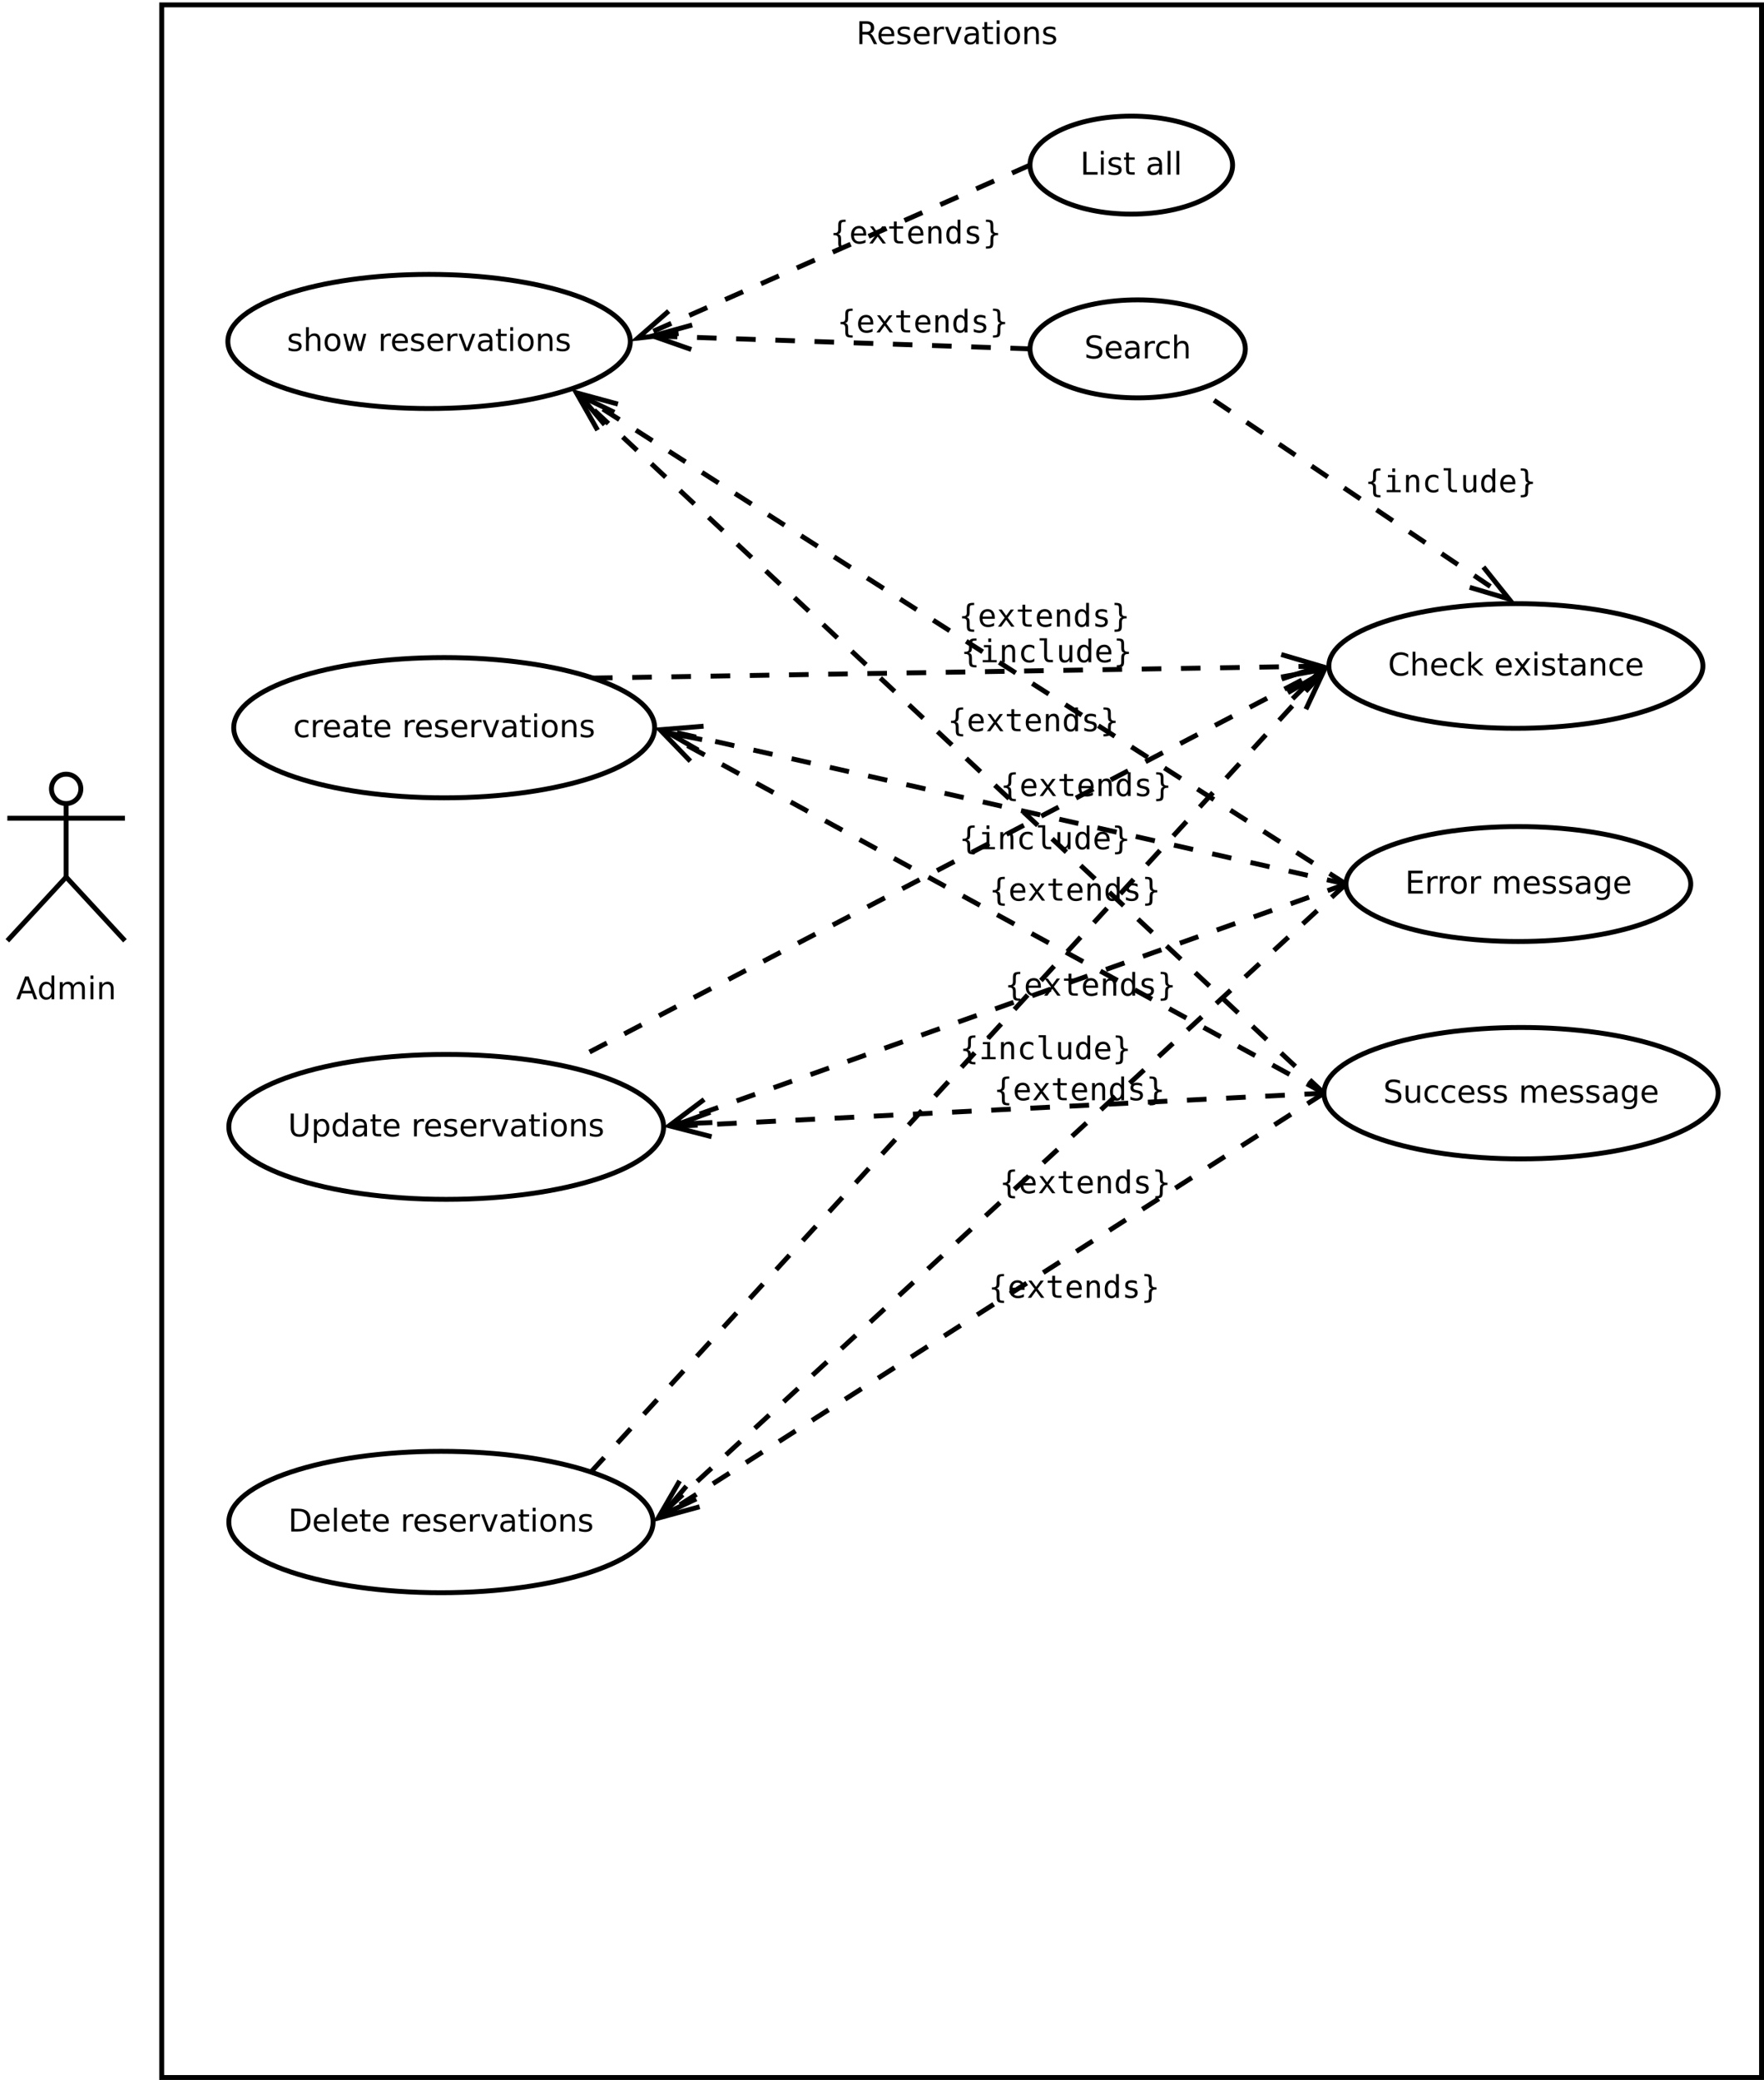 <?xml version="1.0" encoding="UTF-8"?>
<svg xmlns="http://www.w3.org/2000/svg" xmlns:xlink="http://www.w3.org/1999/xlink" width="720pt" height="849pt" viewBox="0 0 720 849" version="1.1">
<defs>
<g>
<symbol overflow="visible" id="glyph0-0">
<path style="stroke:none;" d="M 0.641 2.266 L 0.641 -9.016 L 7.031 -9.016 L 7.031 2.266 Z M 1.359 1.547 L 6.328 1.547 L 6.328 -8.297 L 1.359 -8.297 Z M 1.359 1.547 "/>
</symbol>
<symbol overflow="visible" id="glyph0-1">
<path style="stroke:none;" d="M 4.375 -8.078 L 2.656 -3.438 L 6.094 -3.438 Z M 3.656 -9.328 L 5.094 -9.328 L 8.641 0 L 7.328 0 L 6.484 -2.391 L 2.281 -2.391 L 1.438 0 L 0.094 0 Z M 3.656 -9.328 "/>
</symbol>
<symbol overflow="visible" id="glyph0-2">
<path style="stroke:none;" d="M 5.812 -5.938 L 5.812 -9.719 L 6.953 -9.719 L 6.953 0 L 5.812 0 L 5.812 -1.047 C 5.57 -0.629 5.266 -0.316 4.891 -0.109 C 4.523 0.086 4.082 0.188 3.562 0.188 C 2.719 0.188 2.031 -0.148 1.5 -0.828 C 0.969 -1.504 0.703 -2.395 0.703 -3.5 C 0.703 -4.594 0.969 -5.477 1.5 -6.156 C 2.031 -6.832 2.719 -7.172 3.562 -7.172 C 4.082 -7.172 4.523 -7.066 4.891 -6.859 C 5.266 -6.66 5.57 -6.352 5.812 -5.938 Z M 1.891 -3.5 C 1.891 -2.645 2.062 -1.977 2.406 -1.5 C 2.758 -1.02 3.238 -0.781 3.844 -0.781 C 4.457 -0.781 4.938 -1.02 5.281 -1.5 C 5.633 -1.977 5.812 -2.645 5.812 -3.5 C 5.812 -4.344 5.633 -5.004 5.281 -5.484 C 4.938 -5.961 4.457 -6.203 3.844 -6.203 C 3.238 -6.203 2.758 -5.961 2.406 -5.484 C 2.062 -5.004 1.891 -4.344 1.891 -3.5 Z M 1.891 -3.5 "/>
</symbol>
<symbol overflow="visible" id="glyph0-3">
<path style="stroke:none;" d="M 6.656 -5.656 C 6.938 -6.164 7.273 -6.547 7.672 -6.797 C 8.078 -7.047 8.551 -7.172 9.094 -7.172 C 9.82 -7.172 10.383 -6.914 10.781 -6.406 C 11.176 -5.895 11.375 -5.164 11.375 -4.219 L 11.375 0 L 10.219 0 L 10.219 -4.188 C 10.219 -4.852 10.098 -5.348 9.859 -5.672 C 9.629 -6.004 9.27 -6.172 8.781 -6.172 C 8.188 -6.172 7.711 -5.973 7.359 -5.578 C 7.016 -5.18 6.844 -4.641 6.844 -3.953 L 6.844 0 L 5.688 0 L 5.688 -4.188 C 5.688 -4.863 5.566 -5.363 5.328 -5.688 C 5.098 -6.008 4.734 -6.172 4.234 -6.172 C 3.648 -6.172 3.18 -5.969 2.828 -5.562 C 2.484 -5.164 2.312 -4.629 2.312 -3.953 L 2.312 0 L 1.156 0 L 1.156 -7 L 2.312 -7 L 2.312 -5.906 C 2.582 -6.332 2.898 -6.648 3.266 -6.859 C 3.629 -7.066 4.062 -7.172 4.562 -7.172 C 5.07 -7.172 5.504 -7.039 5.859 -6.781 C 6.223 -6.52 6.488 -6.145 6.656 -5.656 Z M 6.656 -5.656 "/>
</symbol>
<symbol overflow="visible" id="glyph0-4">
<path style="stroke:none;" d="M 1.203 -7 L 2.359 -7 L 2.359 0 L 1.203 0 Z M 1.203 -9.719 L 2.359 -9.719 L 2.359 -8.266 L 1.203 -8.266 Z M 1.203 -9.719 "/>
</symbol>
<symbol overflow="visible" id="glyph0-5">
<path style="stroke:none;" d="M 7.016 -4.219 L 7.016 0 L 5.875 0 L 5.875 -4.188 C 5.875 -4.852 5.742 -5.348 5.484 -5.672 C 5.223 -6.004 4.836 -6.172 4.328 -6.172 C 3.703 -6.172 3.207 -5.973 2.844 -5.578 C 2.488 -5.18 2.312 -4.641 2.312 -3.953 L 2.312 0 L 1.156 0 L 1.156 -7 L 2.312 -7 L 2.312 -5.906 C 2.594 -6.332 2.914 -6.648 3.281 -6.859 C 3.656 -7.066 4.086 -7.172 4.578 -7.172 C 5.379 -7.172 5.984 -6.922 6.391 -6.422 C 6.805 -5.922 7.016 -5.188 7.016 -4.219 Z M 7.016 -4.219 "/>
</symbol>
<symbol overflow="visible" id="glyph0-6">
<path style="stroke:none;" d="M 5.688 -4.375 C 5.957 -4.281 6.219 -4.082 6.469 -3.781 C 6.727 -3.488 6.984 -3.078 7.234 -2.547 L 8.516 0 L 7.172 0 L 5.969 -2.391 C 5.664 -3.016 5.367 -3.426 5.078 -3.625 C 4.785 -3.832 4.391 -3.938 3.891 -3.938 L 2.516 -3.938 L 2.516 0 L 1.25 0 L 1.25 -9.328 L 4.109 -9.328 C 5.172 -9.328 5.961 -9.102 6.484 -8.656 C 7.016 -8.207 7.281 -7.535 7.281 -6.641 C 7.281 -6.055 7.141 -5.566 6.859 -5.172 C 6.586 -4.785 6.195 -4.52 5.688 -4.375 Z M 2.516 -8.297 L 2.516 -4.984 L 4.109 -4.984 C 4.711 -4.984 5.172 -5.125 5.484 -5.406 C 5.797 -5.688 5.953 -6.098 5.953 -6.641 C 5.953 -7.18 5.797 -7.594 5.484 -7.875 C 5.172 -8.156 4.711 -8.297 4.109 -8.297 Z M 2.516 -8.297 "/>
</symbol>
<symbol overflow="visible" id="glyph0-7">
<path style="stroke:none;" d="M 7.188 -3.781 L 7.188 -3.219 L 1.906 -3.219 C 1.957 -2.426 2.195 -1.82 2.625 -1.406 C 3.051 -1 3.645 -0.797 4.406 -0.797 C 4.844 -0.797 5.27 -0.848 5.688 -0.953 C 6.102 -1.066 6.516 -1.227 6.922 -1.438 L 6.922 -0.359 C 6.516 -0.18 6.094 -0.047 5.656 0.047 C 5.219 0.141 4.781 0.188 4.344 0.188 C 3.219 0.188 2.328 -0.133 1.672 -0.781 C 1.023 -1.438 0.703 -2.32 0.703 -3.438 C 0.703 -4.582 1.008 -5.488 1.625 -6.156 C 2.25 -6.832 3.086 -7.172 4.141 -7.172 C 5.078 -7.172 5.816 -6.863 6.359 -6.25 C 6.91 -5.645 7.188 -4.82 7.188 -3.781 Z M 6.047 -4.125 C 6.035 -4.75 5.859 -5.25 5.516 -5.625 C 5.172 -6 4.719 -6.188 4.156 -6.188 C 3.508 -6.188 2.992 -6.004 2.609 -5.641 C 2.223 -5.285 2 -4.781 1.938 -4.125 Z M 6.047 -4.125 "/>
</symbol>
<symbol overflow="visible" id="glyph0-8">
<path style="stroke:none;" d="M 5.672 -6.797 L 5.672 -5.703 C 5.348 -5.867 5.008 -5.992 4.656 -6.078 C 4.301 -6.16 3.938 -6.203 3.562 -6.203 C 3 -6.203 2.57 -6.113 2.281 -5.938 C 2 -5.77 1.859 -5.508 1.859 -5.156 C 1.859 -4.883 1.957 -4.672 2.156 -4.516 C 2.363 -4.367 2.773 -4.227 3.391 -4.094 L 3.781 -4 C 4.602 -3.832 5.188 -3.586 5.531 -3.266 C 5.875 -2.941 6.047 -2.5 6.047 -1.938 C 6.047 -1.281 5.785 -0.758 5.266 -0.375 C 4.754 0 4.051 0.188 3.156 0.188 C 2.781 0.188 2.391 0.148 1.984 0.078 C 1.578 0.004 1.145 -0.102 0.688 -0.25 L 0.688 -1.438 C 1.113 -1.219 1.531 -1.051 1.938 -0.938 C 2.352 -0.832 2.766 -0.781 3.172 -0.781 C 3.711 -0.781 4.129 -0.875 4.422 -1.062 C 4.711 -1.25 4.859 -1.508 4.859 -1.844 C 4.859 -2.156 4.754 -2.395 4.547 -2.562 C 4.336 -2.727 3.875 -2.891 3.156 -3.047 L 2.766 -3.141 C 2.047 -3.285 1.531 -3.516 1.219 -3.828 C 0.906 -4.141 0.75 -4.566 0.75 -5.109 C 0.75 -5.766 0.977 -6.27 1.438 -6.625 C 1.906 -6.988 2.57 -7.172 3.438 -7.172 C 3.852 -7.172 4.25 -7.141 4.625 -7.078 C 5 -7.016 5.348 -6.922 5.672 -6.797 Z M 5.672 -6.797 "/>
</symbol>
<symbol overflow="visible" id="glyph0-9">
<path style="stroke:none;" d="M 5.266 -5.922 C 5.129 -5.992 4.984 -6.047 4.828 -6.078 C 4.68 -6.117 4.52 -6.141 4.344 -6.141 C 3.688 -6.141 3.18 -5.926 2.828 -5.5 C 2.484 -5.082 2.312 -4.477 2.312 -3.688 L 2.312 0 L 1.156 0 L 1.156 -7 L 2.312 -7 L 2.312 -5.906 C 2.562 -6.332 2.879 -6.648 3.266 -6.859 C 3.648 -7.066 4.117 -7.172 4.672 -7.172 C 4.754 -7.172 4.844 -7.164 4.938 -7.156 C 5.031 -7.145 5.133 -7.129 5.25 -7.109 Z M 5.266 -5.922 "/>
</symbol>
<symbol overflow="visible" id="glyph0-10">
<path style="stroke:none;" d="M 0.375 -7 L 1.594 -7 L 3.781 -1.125 L 5.969 -7 L 7.188 -7 L 4.562 0 L 3 0 Z M 0.375 -7 "/>
</symbol>
<symbol overflow="visible" id="glyph0-11">
<path style="stroke:none;" d="M 4.391 -3.516 C 3.461 -3.516 2.816 -3.406 2.453 -3.188 C 2.098 -2.977 1.922 -2.617 1.922 -2.109 C 1.922 -1.703 2.051 -1.379 2.312 -1.141 C 2.582 -0.898 2.953 -0.781 3.422 -0.781 C 4.055 -0.781 4.566 -1.004 4.953 -1.453 C 5.336 -1.91 5.531 -2.516 5.531 -3.266 L 5.531 -3.516 Z M 6.672 -4 L 6.672 0 L 5.531 0 L 5.531 -1.062 C 5.27 -0.633 4.941 -0.316 4.547 -0.109 C 4.16 0.086 3.68 0.188 3.109 0.188 C 2.391 0.188 1.816 -0.016 1.391 -0.422 C 0.973 -0.828 0.766 -1.363 0.766 -2.031 C 0.766 -2.82 1.023 -3.414 1.547 -3.812 C 2.078 -4.219 2.867 -4.422 3.922 -4.422 L 5.531 -4.422 L 5.531 -4.531 C 5.531 -5.062 5.352 -5.469 5 -5.75 C 4.656 -6.039 4.172 -6.188 3.547 -6.188 C 3.141 -6.188 2.75 -6.141 2.375 -6.047 C 2 -5.953 1.633 -5.812 1.281 -5.625 L 1.281 -6.672 C 1.695 -6.836 2.102 -6.961 2.5 -7.047 C 2.895 -7.129 3.281 -7.172 3.656 -7.172 C 4.676 -7.172 5.43 -6.906 5.922 -6.375 C 6.422 -5.852 6.672 -5.062 6.672 -4 Z M 6.672 -4 "/>
</symbol>
<symbol overflow="visible" id="glyph0-12">
<path style="stroke:none;" d="M 2.344 -8.984 L 2.344 -7 L 4.719 -7 L 4.719 -6.109 L 2.344 -6.109 L 2.344 -2.312 C 2.344 -1.738 2.422 -1.367 2.578 -1.203 C 2.734 -1.047 3.051 -0.969 3.531 -0.969 L 4.719 -0.969 L 4.719 0 L 3.531 0 C 2.645 0 2.031 -0.164 1.688 -0.5 C 1.352 -0.832 1.188 -1.438 1.188 -2.312 L 1.188 -6.109 L 0.344 -6.109 L 0.344 -7 L 1.188 -7 L 1.188 -8.984 Z M 2.344 -8.984 "/>
</symbol>
<symbol overflow="visible" id="glyph0-13">
<path style="stroke:none;" d="M 3.922 -6.188 C 3.305 -6.188 2.816 -5.945 2.453 -5.469 C 2.098 -4.988 1.922 -4.332 1.922 -3.5 C 1.922 -2.656 2.098 -1.992 2.453 -1.516 C 2.805 -1.035 3.297 -0.797 3.922 -0.797 C 4.535 -0.797 5.02 -1.035 5.375 -1.516 C 5.727 -2.004 5.906 -2.664 5.906 -3.5 C 5.906 -4.32 5.727 -4.973 5.375 -5.453 C 5.02 -5.941 4.535 -6.188 3.922 -6.188 Z M 3.922 -7.172 C 4.922 -7.172 5.703 -6.844 6.266 -6.188 C 6.836 -5.539 7.125 -4.645 7.125 -3.5 C 7.125 -2.352 6.836 -1.453 6.266 -0.797 C 5.703 -0.141 4.922 0.188 3.922 0.188 C 2.91 0.188 2.117 -0.141 1.547 -0.797 C 0.984 -1.453 0.703 -2.352 0.703 -3.5 C 0.703 -4.645 0.984 -5.539 1.547 -6.188 C 2.117 -6.844 2.91 -7.172 3.922 -7.172 Z M 3.922 -7.172 "/>
</symbol>
<symbol overflow="visible" id="glyph0-14">
<path style="stroke:none;" d="M 7.016 -4.219 L 7.016 0 L 5.875 0 L 5.875 -4.188 C 5.875 -4.852 5.742 -5.348 5.484 -5.672 C 5.223 -6.004 4.836 -6.172 4.328 -6.172 C 3.703 -6.172 3.207 -5.973 2.844 -5.578 C 2.488 -5.18 2.312 -4.641 2.312 -3.953 L 2.312 0 L 1.156 0 L 1.156 -9.719 L 2.312 -9.719 L 2.312 -5.906 C 2.594 -6.332 2.914 -6.648 3.281 -6.859 C 3.656 -7.066 4.086 -7.172 4.578 -7.172 C 5.379 -7.172 5.984 -6.922 6.391 -6.422 C 6.805 -5.922 7.016 -5.188 7.016 -4.219 Z M 7.016 -4.219 "/>
</symbol>
<symbol overflow="visible" id="glyph0-15">
<path style="stroke:none;" d="M 0.531 -7 L 1.688 -7 L 3.125 -1.531 L 4.562 -7 L 5.906 -7 L 7.344 -1.531 L 8.781 -7 L 9.922 -7 L 8.094 0 L 6.734 0 L 5.234 -5.734 L 3.719 0 L 2.375 0 Z M 0.531 -7 "/>
</symbol>
<symbol overflow="visible" id="glyph0-16">
<path style="stroke:none;" d=""/>
</symbol>
<symbol overflow="visible" id="glyph0-17">
<path style="stroke:none;" d="M 6.25 -6.734 L 6.25 -5.656 C 5.914 -5.832 5.586 -5.961 5.266 -6.047 C 4.941 -6.141 4.613 -6.188 4.281 -6.188 C 3.531 -6.188 2.945 -5.953 2.531 -5.484 C 2.125 -5.016 1.922 -4.352 1.922 -3.5 C 1.922 -2.645 2.125 -1.977 2.531 -1.5 C 2.945 -1.031 3.531 -0.797 4.281 -0.797 C 4.613 -0.797 4.941 -0.836 5.266 -0.922 C 5.586 -1.016 5.914 -1.148 6.25 -1.328 L 6.25 -0.266 C 5.926 -0.117 5.594 -0.008 5.25 0.062 C 4.906 0.145 4.539 0.188 4.156 0.188 C 3.094 0.188 2.25 -0.145 1.625 -0.812 C 1.008 -1.477 0.703 -2.375 0.703 -3.5 C 0.703 -4.633 1.016 -5.531 1.641 -6.188 C 2.273 -6.844 3.133 -7.172 4.219 -7.172 C 4.57 -7.172 4.914 -7.133 5.25 -7.062 C 5.594 -6.988 5.926 -6.879 6.25 -6.734 Z M 6.25 -6.734 "/>
</symbol>
<symbol overflow="visible" id="glyph0-18">
<path style="stroke:none;" d="M 1.25 -9.328 L 2.516 -9.328 L 2.516 -1.062 L 7.062 -1.062 L 7.062 0 L 1.25 0 Z M 1.25 -9.328 "/>
</symbol>
<symbol overflow="visible" id="glyph0-19">
<path style="stroke:none;" d="M 1.203 -9.719 L 2.359 -9.719 L 2.359 0 L 1.203 0 Z M 1.203 -9.719 "/>
</symbol>
<symbol overflow="visible" id="glyph0-20">
<path style="stroke:none;" d="M 6.844 -9.016 L 6.844 -7.797 C 6.363 -8.023 5.91 -8.191 5.484 -8.297 C 5.066 -8.41 4.66 -8.469 4.266 -8.469 C 3.578 -8.469 3.047 -8.332 2.672 -8.062 C 2.297 -7.801 2.109 -7.426 2.109 -6.938 C 2.109 -6.52 2.234 -6.207 2.484 -6 C 2.734 -5.789 3.203 -5.625 3.891 -5.5 L 4.656 -5.344 C 5.594 -5.156 6.285 -4.836 6.734 -4.391 C 7.18 -3.941 7.406 -3.336 7.406 -2.578 C 7.406 -1.672 7.102 -0.984 6.5 -0.516 C 5.895 -0.047 5.008 0.188 3.844 0.188 C 3.395 0.188 2.922 0.133 2.422 0.031 C 1.93 -0.07 1.414 -0.219 0.875 -0.406 L 0.875 -1.719 C 1.395 -1.426 1.898 -1.207 2.391 -1.062 C 2.879 -0.914 3.363 -0.844 3.844 -0.844 C 4.562 -0.844 5.113 -0.984 5.5 -1.266 C 5.895 -1.547 6.094 -1.953 6.094 -2.484 C 6.094 -2.941 5.953 -3.297 5.672 -3.547 C 5.391 -3.805 4.926 -4.004 4.281 -4.141 L 3.516 -4.281 C 2.578 -4.469 1.895 -4.758 1.469 -5.156 C 1.051 -5.562 0.844 -6.117 0.844 -6.828 C 0.844 -7.66 1.133 -8.312 1.719 -8.781 C 2.301 -9.258 3.102 -9.5 4.125 -9.5 C 4.562 -9.5 5.004 -9.457 5.453 -9.375 C 5.91 -9.301 6.375 -9.18 6.844 -9.016 Z M 6.844 -9.016 "/>
</symbol>
<symbol overflow="visible" id="glyph0-21">
<path style="stroke:none;" d="M 8.234 -8.609 L 8.234 -7.281 C 7.816 -7.676 7.363 -7.969 6.875 -8.156 C 6.395 -8.352 5.883 -8.453 5.344 -8.453 C 4.281 -8.453 3.461 -8.125 2.891 -7.469 C 2.328 -6.82 2.047 -5.883 2.047 -4.656 C 2.047 -3.426 2.328 -2.484 2.891 -1.828 C 3.461 -1.18 4.281 -0.859 5.344 -0.859 C 5.883 -0.859 6.395 -0.953 6.875 -1.141 C 7.363 -1.336 7.816 -1.633 8.234 -2.031 L 8.234 -0.719 C 7.797 -0.414 7.328 -0.188 6.828 -0.031 C 6.336 0.113 5.82 0.188 5.281 0.188 C 3.863 0.188 2.75 -0.242 1.938 -1.109 C 1.125 -1.973 0.719 -3.156 0.719 -4.656 C 0.719 -6.156 1.125 -7.336 1.938 -8.203 C 2.75 -9.066 3.863 -9.5 5.281 -9.5 C 5.832 -9.5 6.352 -9.422 6.844 -9.266 C 7.344 -9.117 7.805 -8.898 8.234 -8.609 Z M 8.234 -8.609 "/>
</symbol>
<symbol overflow="visible" id="glyph0-22">
<path style="stroke:none;" d="M 1.156 -9.719 L 2.312 -9.719 L 2.312 -3.984 L 5.75 -7 L 7.219 -7 L 3.5 -3.719 L 7.375 0 L 5.875 0 L 2.312 -3.422 L 2.312 0 L 1.156 0 Z M 1.156 -9.719 "/>
</symbol>
<symbol overflow="visible" id="glyph0-23">
<path style="stroke:none;" d="M 7.016 -7 L 4.5 -3.594 L 7.156 0 L 5.797 0 L 3.766 -2.75 L 1.719 0 L 0.375 0 L 3.094 -3.656 L 0.594 -7 L 1.953 -7 L 3.812 -4.5 L 5.672 -7 Z M 7.016 -7 "/>
</symbol>
<symbol overflow="visible" id="glyph0-24">
<path style="stroke:none;" d="M 1.25 -9.328 L 7.156 -9.328 L 7.156 -8.266 L 2.516 -8.266 L 2.516 -5.5 L 6.953 -5.5 L 6.953 -4.438 L 2.516 -4.438 L 2.516 -1.062 L 7.266 -1.062 L 7.266 0 L 1.25 0 Z M 1.25 -9.328 "/>
</symbol>
<symbol overflow="visible" id="glyph0-25">
<path style="stroke:none;" d="M 5.812 -3.578 C 5.812 -4.41 5.641 -5.055 5.297 -5.516 C 4.953 -5.973 4.469 -6.203 3.844 -6.203 C 3.227 -6.203 2.75 -5.973 2.406 -5.516 C 2.062 -5.055 1.891 -4.41 1.891 -3.578 C 1.891 -2.754 2.062 -2.113 2.406 -1.656 C 2.75 -1.195 3.227 -0.969 3.844 -0.969 C 4.469 -0.969 4.953 -1.195 5.297 -1.656 C 5.641 -2.113 5.812 -2.754 5.812 -3.578 Z M 6.953 -0.875 C 6.953 0.32 6.688 1.207 6.156 1.781 C 5.633 2.363 4.828 2.656 3.734 2.656 C 3.328 2.656 2.945 2.625 2.594 2.562 C 2.238 2.508 1.891 2.422 1.547 2.297 L 1.547 1.172 C 1.891 1.359 2.223 1.492 2.547 1.578 C 2.879 1.672 3.219 1.719 3.562 1.719 C 4.312 1.719 4.875 1.52 5.25 1.125 C 5.625 0.727 5.812 0.133 5.812 -0.656 L 5.812 -1.234 C 5.57 -0.816 5.266 -0.504 4.891 -0.297 C 4.523 -0.098 4.082 0 3.562 0 C 2.707 0 2.016 -0.328 1.484 -0.984 C 0.961 -1.641 0.703 -2.504 0.703 -3.578 C 0.703 -4.66 0.961 -5.531 1.484 -6.188 C 2.016 -6.844 2.707 -7.172 3.562 -7.172 C 4.082 -7.172 4.523 -7.066 4.891 -6.859 C 5.266 -6.648 5.57 -6.344 5.812 -5.938 L 5.812 -7 L 6.953 -7 Z M 6.953 -0.875 "/>
</symbol>
<symbol overflow="visible" id="glyph0-26">
<path style="stroke:none;" d="M 1.094 -2.766 L 1.094 -7 L 2.234 -7 L 2.234 -2.812 C 2.234 -2.145 2.363 -1.645 2.625 -1.312 C 2.883 -0.977 3.27 -0.812 3.781 -0.812 C 4.406 -0.812 4.895 -1.008 5.25 -1.406 C 5.613 -1.801 5.797 -2.344 5.797 -3.031 L 5.797 -7 L 6.953 -7 L 6.953 0 L 5.797 0 L 5.797 -1.078 C 5.516 -0.648 5.191 -0.332 4.828 -0.125 C 4.461 0.082 4.035 0.188 3.547 0.188 C 2.742 0.188 2.133 -0.062 1.719 -0.562 C 1.301 -1.062 1.094 -1.797 1.094 -2.766 Z M 3.984 -7.172 Z M 3.984 -7.172 "/>
</symbol>
<symbol overflow="visible" id="glyph0-27">
<path style="stroke:none;" d="M 1.109 -9.328 L 2.375 -9.328 L 2.375 -3.656 C 2.375 -2.656 2.555 -1.938 2.922 -1.5 C 3.285 -1.062 3.875 -0.844 4.688 -0.844 C 5.5 -0.844 6.082 -1.062 6.438 -1.5 C 6.801 -1.938 6.984 -2.656 6.984 -3.656 L 6.984 -9.328 L 8.25 -9.328 L 8.25 -3.5 C 8.25 -2.289 7.945 -1.375 7.344 -0.75 C 6.75 -0.125 5.863 0.188 4.688 0.188 C 3.508 0.188 2.617 -0.125 2.016 -0.75 C 1.41 -1.375 1.109 -2.289 1.109 -3.5 Z M 1.109 -9.328 "/>
</symbol>
<symbol overflow="visible" id="glyph0-28">
<path style="stroke:none;" d="M 2.312 -1.047 L 2.312 2.656 L 1.156 2.656 L 1.156 -7 L 2.312 -7 L 2.312 -5.938 C 2.562 -6.352 2.867 -6.66 3.234 -6.859 C 3.598 -7.066 4.039 -7.172 4.562 -7.172 C 5.406 -7.172 6.094 -6.832 6.625 -6.156 C 7.156 -5.477 7.422 -4.594 7.422 -3.5 C 7.422 -2.395 7.156 -1.504 6.625 -0.828 C 6.094 -0.148 5.406 0.188 4.562 0.188 C 4.039 0.188 3.598 0.086 3.234 -0.109 C 2.867 -0.316 2.562 -0.629 2.312 -1.047 Z M 6.234 -3.5 C 6.234 -4.344 6.055 -5.004 5.703 -5.484 C 5.359 -5.961 4.883 -6.203 4.281 -6.203 C 3.664 -6.203 3.18 -5.961 2.828 -5.484 C 2.484 -5.004 2.312 -4.344 2.312 -3.5 C 2.312 -2.645 2.484 -1.977 2.828 -1.5 C 3.18 -1.02 3.664 -0.781 4.281 -0.781 C 4.883 -0.781 5.359 -1.02 5.703 -1.5 C 6.055 -1.977 6.234 -2.645 6.234 -3.5 Z M 6.234 -3.5 "/>
</symbol>
<symbol overflow="visible" id="glyph0-29">
<path style="stroke:none;" d="M 2.516 -8.297 L 2.516 -1.031 L 4.047 -1.031 C 5.328 -1.031 6.266 -1.32 6.859 -1.906 C 7.461 -2.488 7.766 -3.41 7.766 -4.672 C 7.766 -5.922 7.461 -6.836 6.859 -7.422 C 6.266 -8.004 5.328 -8.297 4.047 -8.297 Z M 1.25 -9.328 L 3.844 -9.328 C 5.656 -9.328 6.984 -8.953 7.828 -8.203 C 8.672 -7.453 9.094 -6.273 9.094 -4.672 C 9.094 -3.066 8.664 -1.883 7.812 -1.125 C 6.969 -0.375 5.645 0 3.844 0 L 1.25 0 Z M 1.25 -9.328 "/>
</symbol>
<symbol overflow="visible" id="glyph1-0">
<path style="stroke:none;" d="M 0.656 2.266 L 0.656 -9.016 L 7.047 -9.016 L 7.047 2.266 Z M 1.375 1.547 L 6.344 1.547 L 6.344 -8.297 L 1.375 -8.297 Z M 1.375 1.547 "/>
</symbol>
<symbol overflow="visible" id="glyph1-1">
<path style="stroke:none;" d="M 6.328 1.188 L 6.328 2.094 L 5.922 2.094 C 4.891 2.094 4.195 1.938 3.844 1.625 C 3.488 1.312 3.312 0.695 3.312 -0.219 L 3.312 -1.719 C 3.312 -2.344 3.195 -2.773 2.969 -3.016 C 2.75 -3.254 2.348 -3.375 1.766 -3.375 L 1.375 -3.375 L 1.375 -4.281 L 1.766 -4.281 C 2.359 -4.281 2.766 -4.395 2.984 -4.625 C 3.203 -4.863 3.312 -5.297 3.312 -5.922 L 3.312 -7.422 C 3.312 -8.336 3.488 -8.945 3.844 -9.25 C 4.195 -9.562 4.891 -9.719 5.922 -9.719 L 6.328 -9.719 L 6.328 -8.828 L 5.891 -8.828 C 5.305 -8.828 4.926 -8.734 4.75 -8.547 C 4.57 -8.367 4.484 -7.984 4.484 -7.391 L 4.484 -5.844 C 4.484 -5.195 4.383 -4.723 4.188 -4.422 C 4 -4.129 3.676 -3.93 3.219 -3.828 C 3.688 -3.711 4.016 -3.504 4.203 -3.203 C 4.391 -2.91 4.484 -2.441 4.484 -1.797 L 4.484 -0.25 C 4.484 0.352 4.57 0.742 4.75 0.922 C 4.926 1.098 5.305 1.188 5.891 1.188 Z M 6.328 1.188 "/>
</symbol>
<symbol overflow="visible" id="glyph1-2">
<path style="stroke:none;" d="M 6.953 -3.781 L 6.953 -3.219 L 1.969 -3.219 L 1.969 -3.188 C 1.969 -2.426 2.164 -1.836 2.562 -1.422 C 2.957 -1.004 3.52 -0.797 4.25 -0.797 C 4.613 -0.797 4.992 -0.852 5.391 -0.969 C 5.797 -1.082 6.223 -1.258 6.672 -1.5 L 6.672 -0.359 C 6.242 -0.18 5.828 -0.047 5.422 0.047 C 5.016 0.141 4.617 0.188 4.234 0.188 C 3.148 0.188 2.301 -0.141 1.688 -0.797 C 1.07 -1.453 0.766 -2.352 0.766 -3.5 C 0.766 -4.613 1.062 -5.504 1.656 -6.172 C 2.258 -6.836 3.062 -7.172 4.062 -7.172 C 4.957 -7.172 5.66 -6.867 6.172 -6.266 C 6.691 -5.66 6.953 -4.832 6.953 -3.781 Z M 5.797 -4.125 C 5.785 -4.801 5.629 -5.312 5.328 -5.656 C 5.023 -6.008 4.586 -6.188 4.016 -6.188 C 3.461 -6.188 3.004 -6.004 2.641 -5.641 C 2.285 -5.273 2.078 -4.77 2.016 -4.125 Z M 5.797 -4.125 "/>
</symbol>
<symbol overflow="visible" id="glyph1-3">
<path style="stroke:none;" d="M 6.984 -7 L 4.484 -3.656 L 7.234 0 L 5.906 0 L 3.844 -2.812 L 1.812 0 L 0.469 0 L 3.219 -3.656 L 0.719 -7 L 2 -7 L 3.844 -4.469 L 5.688 -7 Z M 6.984 -7 "/>
</symbol>
<symbol overflow="visible" id="glyph1-4">
<path style="stroke:none;" d="M 3.844 -8.984 L 3.844 -7 L 6.453 -7 L 6.453 -6.109 L 3.844 -6.109 L 3.844 -2.312 C 3.844 -1.789 3.938 -1.426 4.125 -1.219 C 4.32 -1.02 4.664 -0.922 5.156 -0.922 L 6.453 -0.922 L 6.453 0 L 5.047 0 C 4.18 0 3.57 -0.172 3.219 -0.516 C 2.863 -0.859 2.688 -1.457 2.688 -2.312 L 2.688 -6.109 L 0.812 -6.109 L 0.812 -7 L 2.688 -7 L 2.688 -8.984 Z M 3.844 -8.984 "/>
</symbol>
<symbol overflow="visible" id="glyph1-5">
<path style="stroke:none;" d="M 6.562 -4.344 L 6.562 0 L 5.406 0 L 5.406 -4.344 C 5.406 -4.969 5.297 -5.426 5.078 -5.719 C 4.859 -6.02 4.516 -6.172 4.047 -6.172 C 3.504 -6.172 3.086 -5.977 2.797 -5.594 C 2.516 -5.219 2.375 -4.672 2.375 -3.953 L 2.375 0 L 1.219 0 L 1.219 -7 L 2.375 -7 L 2.375 -5.953 C 2.57 -6.348 2.844 -6.648 3.188 -6.859 C 3.539 -7.066 3.957 -7.172 4.438 -7.172 C 5.156 -7.172 5.688 -6.938 6.031 -6.469 C 6.383 -6 6.562 -5.289 6.562 -4.344 Z M 6.562 -4.344 "/>
</symbol>
<symbol overflow="visible" id="glyph1-6">
<path style="stroke:none;" d="M 5.359 -6.109 L 5.359 -9.719 L 6.516 -9.719 L 6.516 0 L 5.359 0 L 5.359 -0.875 C 5.172 -0.531 4.914 -0.266 4.594 -0.078 C 4.281 0.098 3.914 0.188 3.5 0.188 C 2.645 0.188 1.973 -0.141 1.484 -0.797 C 1.004 -1.453 0.766 -2.359 0.766 -3.516 C 0.766 -4.648 1.008 -5.539 1.5 -6.188 C 1.988 -6.844 2.656 -7.172 3.5 -7.172 C 3.914 -7.172 4.285 -7.078 4.609 -6.891 C 4.93 -6.711 5.18 -6.453 5.359 -6.109 Z M 1.984 -3.5 C 1.984 -2.602 2.125 -1.926 2.406 -1.469 C 2.688 -1.02 3.102 -0.797 3.656 -0.797 C 4.219 -0.797 4.641 -1.023 4.922 -1.484 C 5.211 -1.941 5.359 -2.613 5.359 -3.5 C 5.359 -4.383 5.211 -5.051 4.922 -5.5 C 4.641 -5.957 4.219 -6.188 3.656 -6.188 C 3.102 -6.188 2.688 -5.957 2.406 -5.5 C 2.125 -5.051 1.984 -4.383 1.984 -3.5 Z M 1.984 -3.5 "/>
</symbol>
<symbol overflow="visible" id="glyph1-7">
<path style="stroke:none;" d="M 6.078 -6.75 L 6.078 -5.625 C 5.754 -5.82 5.426 -5.969 5.094 -6.062 C 4.758 -6.156 4.414 -6.203 4.062 -6.203 C 3.539 -6.203 3.148 -6.117 2.891 -5.953 C 2.641 -5.785 2.516 -5.531 2.516 -5.188 C 2.516 -4.875 2.609 -4.641 2.797 -4.484 C 2.992 -4.328 3.473 -4.176 4.234 -4.031 L 4.703 -3.938 C 5.273 -3.832 5.707 -3.617 6 -3.297 C 6.289 -2.973 6.438 -2.551 6.438 -2.031 C 6.438 -1.332 6.191 -0.785 5.703 -0.391 C 5.211 -0.004 4.531 0.188 3.656 0.188 C 3.301 0.188 2.938 0.148 2.562 0.078 C 2.188 0.004 1.773 -0.102 1.328 -0.25 L 1.328 -1.438 C 1.754 -1.219 2.164 -1.051 2.562 -0.938 C 2.957 -0.832 3.328 -0.781 3.672 -0.781 C 4.18 -0.781 4.578 -0.883 4.859 -1.094 C 5.141 -1.301 5.281 -1.586 5.281 -1.953 C 5.281 -2.484 4.77 -2.852 3.75 -3.062 L 3.688 -3.078 L 3.266 -3.156 C 2.598 -3.289 2.113 -3.508 1.812 -3.812 C 1.508 -4.125 1.359 -4.539 1.359 -5.062 C 1.359 -5.738 1.582 -6.258 2.031 -6.625 C 2.488 -6.988 3.141 -7.172 3.984 -7.172 C 4.359 -7.172 4.719 -7.133 5.062 -7.062 C 5.406 -6.988 5.742 -6.883 6.078 -6.75 Z M 6.078 -6.75 "/>
</symbol>
<symbol overflow="visible" id="glyph1-8">
<path style="stroke:none;" d="M 1.375 1.188 L 1.812 1.188 C 2.395 1.188 2.773 1.094 2.953 0.906 C 3.129 0.727 3.219 0.344 3.219 -0.25 L 3.219 -1.797 C 3.219 -2.441 3.312 -2.91 3.5 -3.203 C 3.688 -3.504 4.016 -3.711 4.484 -3.828 C 4.023 -3.93 3.695 -4.129 3.5 -4.422 C 3.312 -4.723 3.219 -5.195 3.219 -5.844 L 3.219 -7.391 C 3.219 -7.984 3.129 -8.367 2.953 -8.547 C 2.773 -8.734 2.395 -8.828 1.812 -8.828 L 1.375 -8.828 L 1.375 -9.719 L 1.766 -9.719 C 2.805 -9.719 3.5 -9.562 3.844 -9.25 C 4.195 -8.945 4.375 -8.336 4.375 -7.422 L 4.375 -5.922 C 4.375 -5.297 4.484 -4.863 4.703 -4.625 C 4.93 -4.395 5.336 -4.281 5.922 -4.281 L 6.328 -4.281 L 6.328 -3.375 L 5.922 -3.375 C 5.336 -3.375 4.93 -3.254 4.703 -3.016 C 4.484 -2.773 4.375 -2.344 4.375 -1.719 L 4.375 -0.219 C 4.375 0.695 4.195 1.312 3.844 1.625 C 3.5 1.938 2.805 2.094 1.766 2.094 L 1.375 2.094 Z M 1.375 1.188 "/>
</symbol>
<symbol overflow="visible" id="glyph1-9">
<path style="stroke:none;" d="M 1.594 -7 L 4.547 -7 L 4.547 -0.891 L 6.828 -0.891 L 6.828 0 L 1.109 0 L 1.109 -0.891 L 3.391 -0.891 L 3.391 -6.109 L 1.594 -6.109 Z M 3.391 -9.719 L 4.547 -9.719 L 4.547 -8.266 L 3.391 -8.266 Z M 3.391 -9.719 "/>
</symbol>
<symbol overflow="visible" id="glyph1-10">
<path style="stroke:none;" d="M 6.625 -0.359 C 6.32 -0.18 6.004 -0.047 5.672 0.047 C 5.348 0.141 5.016 0.188 4.672 0.188 C 3.586 0.188 2.738 -0.133 2.125 -0.781 C 1.52 -1.438 1.219 -2.344 1.219 -3.5 C 1.219 -4.645 1.52 -5.539 2.125 -6.188 C 2.738 -6.844 3.586 -7.172 4.672 -7.172 C 5.016 -7.172 5.344 -7.125 5.656 -7.031 C 5.977 -6.945 6.301 -6.812 6.625 -6.625 L 6.625 -5.422 C 6.32 -5.691 6.016 -5.883 5.703 -6 C 5.398 -6.125 5.055 -6.188 4.672 -6.188 C 3.953 -6.188 3.398 -5.953 3.016 -5.484 C 2.629 -5.023 2.438 -4.363 2.438 -3.5 C 2.438 -2.633 2.629 -1.969 3.016 -1.5 C 3.398 -1.031 3.953 -0.797 4.672 -0.797 C 5.078 -0.797 5.438 -0.852 5.75 -0.969 C 6.062 -1.094 6.352 -1.285 6.625 -1.547 Z M 6.625 -0.359 "/>
</symbol>
<symbol overflow="visible" id="glyph1-11">
<path style="stroke:none;" d="M 4 -2.531 C 4 -2.02 4.094 -1.629 4.281 -1.359 C 4.469 -1.098 4.75 -0.969 5.125 -0.969 L 6.453 -0.969 L 6.453 0 L 5 0 C 4.312 0 3.781 -0.219 3.406 -0.656 C 3.031 -1.102 2.844 -1.727 2.844 -2.531 L 2.844 -8.891 L 1 -8.891 L 1 -9.797 L 4 -9.797 Z M 4 -2.531 "/>
</symbol>
<symbol overflow="visible" id="glyph1-12">
<path style="stroke:none;" d="M 1.219 -2.656 L 1.219 -6.984 L 2.375 -6.984 L 2.375 -2.656 C 2.375 -2.02 2.484 -1.551 2.703 -1.25 C 2.922 -0.957 3.266 -0.812 3.734 -0.812 C 4.273 -0.812 4.688 -1.004 4.969 -1.391 C 5.258 -1.773 5.406 -2.32 5.406 -3.031 L 5.406 -6.984 L 6.562 -6.984 L 6.562 0 L 5.406 0 L 5.406 -1.047 C 5.207 -0.641 4.93 -0.332 4.578 -0.125 C 4.223 0.082 3.812 0.188 3.344 0.188 C 2.625 0.188 2.086 -0.047 1.734 -0.516 C 1.391 -0.984 1.219 -1.695 1.219 -2.656 Z M 1.219 -2.656 "/>
</symbol>
</g>
</defs>
<g id="surface190834">
<rect x="0" y="0" width="720" height="849" style="fill:rgb(100%,100%,100%);fill-opacity:1;stroke:none;"/>
<path style="fill-rule:evenodd;fill:rgb(100%,100%,100%);fill-opacity:1;stroke-width:0.1;stroke-linecap:butt;stroke-linejoin:miter;stroke:rgb(0%,0%,0%);stroke-opacity:1;stroke-miterlimit:10;" d="M 1.75 22.25 C 1.75 22.416 1.616 22.55 1.45 22.55 C 1.284 22.55 1.15 22.416 1.15 22.25 C 1.15 22.084 1.284 21.95 1.45 21.95 C 1.616 21.95 1.75 22.084 1.75 22.25 " transform="matrix(20,0,0,20,-2,-123)"/>
<path style="fill:none;stroke-width:0.1;stroke-linecap:butt;stroke-linejoin:miter;stroke:rgb(0%,0%,0%);stroke-opacity:1;stroke-miterlimit:10;" d="M 0.25 22.85 L 2.65 22.85 " transform="matrix(20,0,0,20,-2,-123)"/>
<path style="fill:none;stroke-width:0.1;stroke-linecap:butt;stroke-linejoin:miter;stroke:rgb(0%,0%,0%);stroke-opacity:1;stroke-miterlimit:10;" d="M 1.45 22.55 L 1.45 24.05 " transform="matrix(20,0,0,20,-2,-123)"/>
<path style="fill:none;stroke-width:0.1;stroke-linecap:butt;stroke-linejoin:miter;stroke:rgb(0%,0%,0%);stroke-opacity:1;stroke-miterlimit:10;" d="M 1.45 24.05 L 0.25 25.35 " transform="matrix(20,0,0,20,-2,-123)"/>
<path style="fill:none;stroke-width:0.1;stroke-linecap:butt;stroke-linejoin:miter;stroke:rgb(0%,0%,0%);stroke-opacity:1;stroke-miterlimit:10;" d="M 1.45 24.05 L 2.65 25.35 " transform="matrix(20,0,0,20,-2,-123)"/>
<g style="fill:rgb(0%,0%,0%);fill-opacity:1;">
  <use xlink:href="#glyph0-1" x="6.59" y="407.889"/>
  <use xlink:href="#glyph0-2" x="15.201" y="407.889"/>
  <use xlink:href="#glyph0-3" x="23.257" y="407.889"/>
  <use xlink:href="#glyph0-4" x="35.757" y="407.889"/>
  <use xlink:href="#glyph0-5" x="39.368" y="407.889"/>
</g>
<path style="fill-rule:evenodd;fill:rgb(100%,100%,100%);fill-opacity:1;stroke-width:0.1;stroke-linecap:butt;stroke-linejoin:miter;stroke:rgb(0%,0%,0%);stroke-opacity:1;stroke-miterlimit:10;" d="M 3.4 6.25 L 36.05 6.25 L 36.05 48.55 L 3.4 48.55 Z M 3.4 6.25 " transform="matrix(20,0,0,20,-2,-123)"/>
<g style="fill:rgb(0%,0%,0%);fill-opacity:1;">
  <use xlink:href="#glyph0-6" x="349.5" y="18.006"/>
  <use xlink:href="#glyph0-7" x="357.833" y="18.006"/>
  <use xlink:href="#glyph0-8" x="365.611" y="18.006"/>
  <use xlink:href="#glyph0-7" x="372.278" y="18.006"/>
  <use xlink:href="#glyph0-9" x="380.056" y="18.006"/>
  <use xlink:href="#glyph0-10" x="385.333" y="18.006"/>
  <use xlink:href="#glyph0-11" x="392.833" y="18.006"/>
  <use xlink:href="#glyph0-12" x="400.611" y="18.006"/>
  <use xlink:href="#glyph0-4" x="405.611" y="18.006"/>
  <use xlink:href="#glyph0-13" x="409.222" y="18.006"/>
  <use xlink:href="#glyph0-5" x="417" y="18.006"/>
  <use xlink:href="#glyph0-8" x="425.056" y="18.006"/>
</g>
<path style="fill-rule:evenodd;fill:rgb(100%,100%,100%);fill-opacity:1;stroke-width:0.1;stroke-linecap:butt;stroke-linejoin:miter;stroke:rgb(0%,0%,0%);stroke-opacity:1;stroke-miterlimit:10;" d="M 12.963 13.119 C 12.963 13.875 11.124 14.488 8.856 14.488 C 6.588 14.488 4.75 13.875 4.75 13.119 C 4.75 12.363 6.588 11.75 8.856 11.75 C 11.124 11.75 12.963 12.363 12.963 13.119 " transform="matrix(20,0,0,20,-2,-123)"/>
<g style="fill:rgb(0%,0%,0%);fill-opacity:1;">
  <use xlink:href="#glyph0-8" x="117.078" y="143.264"/>
  <use xlink:href="#glyph0-14" x="123.745" y="143.264"/>
  <use xlink:href="#glyph0-13" x="131.8" y="143.264"/>
  <use xlink:href="#glyph0-15" x="139.578" y="143.264"/>
  <use xlink:href="#glyph0-16" x="150.134" y="143.264"/>
  <use xlink:href="#glyph0-9" x="154.3" y="143.264"/>
  <use xlink:href="#glyph0-7" x="159.3" y="143.264"/>
  <use xlink:href="#glyph0-8" x="167.078" y="143.264"/>
  <use xlink:href="#glyph0-7" x="173.745" y="143.264"/>
  <use xlink:href="#glyph0-9" x="181.523" y="143.264"/>
  <use xlink:href="#glyph0-10" x="186.8" y="143.264"/>
  <use xlink:href="#glyph0-11" x="194.3" y="143.264"/>
  <use xlink:href="#glyph0-12" x="202.078" y="143.264"/>
  <use xlink:href="#glyph0-4" x="207.078" y="143.264"/>
  <use xlink:href="#glyph0-13" x="210.689" y="143.264"/>
  <use xlink:href="#glyph0-5" x="218.467" y="143.264"/>
  <use xlink:href="#glyph0-8" x="226.523" y="143.264"/>
</g>
<path style="fill-rule:evenodd;fill:rgb(100%,100%,100%);fill-opacity:1;stroke-width:0.1;stroke-linecap:butt;stroke-linejoin:miter;stroke:rgb(0%,0%,0%);stroke-opacity:1;stroke-miterlimit:10;" d="M 13.46 21.002 C 13.46 21.792 11.537 22.433 9.165 22.433 C 6.793 22.433 4.87 21.792 4.87 21.002 C 4.87 20.211 6.793 19.57 9.165 19.57 C 11.537 19.57 13.46 20.211 13.46 21.002 " transform="matrix(20,0,0,20,-2,-123)"/>
<g style="fill:rgb(0%,0%,0%);fill-opacity:1;">
  <use xlink:href="#glyph0-17" x="119.641" y="300.92"/>
  <use xlink:href="#glyph0-9" x="126.585" y="300.92"/>
  <use xlink:href="#glyph0-7" x="131.585" y="300.92"/>
  <use xlink:href="#glyph0-11" x="139.363" y="300.92"/>
  <use xlink:href="#glyph0-12" x="147.141" y="300.92"/>
  <use xlink:href="#glyph0-7" x="152.141" y="300.92"/>
  <use xlink:href="#glyph0-16" x="159.918" y="300.92"/>
  <use xlink:href="#glyph0-9" x="164.085" y="300.92"/>
  <use xlink:href="#glyph0-7" x="169.085" y="300.92"/>
  <use xlink:href="#glyph0-8" x="176.863" y="300.92"/>
  <use xlink:href="#glyph0-7" x="183.53" y="300.92"/>
  <use xlink:href="#glyph0-9" x="191.307" y="300.92"/>
  <use xlink:href="#glyph0-10" x="196.585" y="300.92"/>
  <use xlink:href="#glyph0-11" x="204.085" y="300.92"/>
  <use xlink:href="#glyph0-12" x="211.863" y="300.92"/>
  <use xlink:href="#glyph0-4" x="216.863" y="300.92"/>
  <use xlink:href="#glyph0-13" x="220.474" y="300.92"/>
  <use xlink:href="#glyph0-5" x="228.252" y="300.92"/>
  <use xlink:href="#glyph0-8" x="236.307" y="300.92"/>
</g>
<path style="fill-rule:evenodd;fill:rgb(100%,100%,100%);fill-opacity:1;stroke-width:0.1;stroke-linecap:butt;stroke-linejoin:miter;stroke:rgb(0%,0%,0%);stroke-opacity:1;stroke-miterlimit:10;" d="M 25.255 9.52 C 25.255 10.072 24.329 10.52 23.188 10.52 C 22.046 10.52 21.12 10.072 21.12 9.52 C 21.12 8.968 22.046 8.52 23.188 8.52 C 24.329 8.52 25.255 8.968 25.255 9.52 " transform="matrix(20,0,0,20,-2,-123)"/>
<g style="fill:rgb(0%,0%,0%);fill-opacity:1;">
  <use xlink:href="#glyph0-18" x="440.93" y="71.287"/>
  <use xlink:href="#glyph0-4" x="448.152" y="71.287"/>
  <use xlink:href="#glyph0-8" x="451.763" y="71.287"/>
  <use xlink:href="#glyph0-12" x="458.43" y="71.287"/>
  <use xlink:href="#glyph0-16" x="463.43" y="71.287"/>
  <use xlink:href="#glyph0-11" x="467.596" y="71.287"/>
  <use xlink:href="#glyph0-19" x="475.374" y="71.287"/>
  <use xlink:href="#glyph0-19" x="478.985" y="71.287"/>
</g>
<path style="fill-rule:evenodd;fill:rgb(100%,100%,100%);fill-opacity:1;stroke-width:0.1;stroke-linecap:butt;stroke-linejoin:miter;stroke:rgb(0%,0%,0%);stroke-opacity:1;stroke-miterlimit:10;" d="M 25.515 13.27 C 25.515 13.822 24.531 14.27 23.318 14.27 C 22.104 14.27 21.12 13.822 21.12 13.27 C 21.12 12.718 22.104 12.27 23.318 12.27 C 24.531 12.27 25.515 12.718 25.515 13.27 " transform="matrix(20,0,0,20,-2,-123)"/>
<g style="fill:rgb(0%,0%,0%);fill-opacity:1;">
  <use xlink:href="#glyph0-20" x="442.555" y="146.287"/>
  <use xlink:href="#glyph0-7" x="450.61" y="146.287"/>
  <use xlink:href="#glyph0-11" x="458.388" y="146.287"/>
  <use xlink:href="#glyph0-9" x="466.166" y="146.287"/>
  <use xlink:href="#glyph0-17" x="471.166" y="146.287"/>
  <use xlink:href="#glyph0-14" x="478.11" y="146.287"/>
</g>
<path style="fill-rule:evenodd;fill:rgb(100%,100%,100%);fill-opacity:1;stroke-width:0.1;stroke-linecap:butt;stroke-linejoin:miter;stroke:rgb(0%,0%,0%);stroke-opacity:1;stroke-miterlimit:10;" d="M 34.853 19.742 C 34.853 20.445 33.144 21.014 31.036 21.014 C 28.929 21.014 27.22 20.445 27.22 19.742 C 27.22 19.039 28.929 18.47 31.036 18.47 C 33.144 18.47 34.853 19.039 34.853 19.742 " transform="matrix(20,0,0,20,-2,-123)"/>
<g style="fill:rgb(0%,0%,0%);fill-opacity:1;">
  <use xlink:href="#glyph0-21" x="566.52" y="275.729"/>
  <use xlink:href="#glyph0-14" x="575.408" y="275.729"/>
  <use xlink:href="#glyph0-7" x="583.464" y="275.729"/>
  <use xlink:href="#glyph0-17" x="591.242" y="275.729"/>
  <use xlink:href="#glyph0-22" x="598.186" y="275.729"/>
  <use xlink:href="#glyph0-16" x="605.686" y="275.729"/>
  <use xlink:href="#glyph0-7" x="609.853" y="275.729"/>
  <use xlink:href="#glyph0-23" x="617.631" y="275.729"/>
  <use xlink:href="#glyph0-4" x="625.131" y="275.729"/>
  <use xlink:href="#glyph0-8" x="628.742" y="275.729"/>
  <use xlink:href="#glyph0-12" x="635.408" y="275.729"/>
  <use xlink:href="#glyph0-11" x="640.408" y="275.729"/>
  <use xlink:href="#glyph0-5" x="648.186" y="275.729"/>
  <use xlink:href="#glyph0-17" x="656.242" y="275.729"/>
  <use xlink:href="#glyph0-7" x="663.186" y="275.729"/>
</g>
<path style="fill-rule:evenodd;fill:rgb(100%,100%,100%);fill-opacity:1;stroke-width:0.1;stroke-linecap:butt;stroke-linejoin:miter;stroke:rgb(0%,0%,0%);stroke-opacity:1;stroke-miterlimit:10;" d="M 34.605 24.193 C 34.605 24.84 33.03 25.365 31.087 25.365 C 29.145 25.365 27.57 24.84 27.57 24.193 C 27.57 23.545 29.145 23.02 31.087 23.02 C 33.03 23.02 34.605 23.545 34.605 24.193 " transform="matrix(20,0,0,20,-2,-123)"/>
<g style="fill:rgb(0%,0%,0%);fill-opacity:1;">
  <use xlink:href="#glyph0-24" x="573.5" y="364.736"/>
  <use xlink:href="#glyph0-9" x="581.556" y="364.736"/>
  <use xlink:href="#glyph0-9" x="586.556" y="364.736"/>
  <use xlink:href="#glyph0-13" x="591.556" y="364.736"/>
  <use xlink:href="#glyph0-9" x="599.333" y="364.736"/>
  <use xlink:href="#glyph0-16" x="604.611" y="364.736"/>
  <use xlink:href="#glyph0-3" x="608.778" y="364.736"/>
  <use xlink:href="#glyph0-7" x="621.278" y="364.736"/>
  <use xlink:href="#glyph0-8" x="629.056" y="364.736"/>
  <use xlink:href="#glyph0-8" x="635.722" y="364.736"/>
  <use xlink:href="#glyph0-11" x="642.389" y="364.736"/>
  <use xlink:href="#glyph0-25" x="650.167" y="364.736"/>
  <use xlink:href="#glyph0-7" x="658.222" y="364.736"/>
</g>
<path style="fill-rule:evenodd;fill:rgb(100%,100%,100%);fill-opacity:1;stroke-width:0.1;stroke-linecap:butt;stroke-linejoin:miter;stroke:rgb(0%,0%,0%);stroke-opacity:1;stroke-miterlimit:10;" d="M 35.165 28.461 C 35.165 29.201 33.364 29.802 31.143 29.802 C 28.921 29.802 27.12 29.201 27.12 28.461 C 27.12 27.72 28.921 27.12 31.143 27.12 C 33.364 27.12 35.165 27.72 35.165 28.461 " transform="matrix(20,0,0,20,-2,-123)"/>
<g style="fill:rgb(0%,0%,0%);fill-opacity:1;">
  <use xlink:href="#glyph0-20" x="564.602" y="450.104"/>
  <use xlink:href="#glyph0-26" x="572.657" y="450.104"/>
  <use xlink:href="#glyph0-17" x="580.713" y="450.104"/>
  <use xlink:href="#glyph0-17" x="587.657" y="450.104"/>
  <use xlink:href="#glyph0-7" x="594.602" y="450.104"/>
  <use xlink:href="#glyph0-8" x="602.379" y="450.104"/>
  <use xlink:href="#glyph0-8" x="609.046" y="450.104"/>
  <use xlink:href="#glyph0-16" x="615.713" y="450.104"/>
  <use xlink:href="#glyph0-3" x="619.879" y="450.104"/>
  <use xlink:href="#glyph0-7" x="632.379" y="450.104"/>
  <use xlink:href="#glyph0-8" x="640.157" y="450.104"/>
  <use xlink:href="#glyph0-8" x="646.824" y="450.104"/>
  <use xlink:href="#glyph0-11" x="653.49" y="450.104"/>
  <use xlink:href="#glyph0-25" x="661.268" y="450.104"/>
  <use xlink:href="#glyph0-7" x="669.324" y="450.104"/>
</g>
<path style="fill-rule:evenodd;fill:rgb(100%,100%,100%);fill-opacity:1;stroke-width:0.1;stroke-linecap:butt;stroke-linejoin:miter;stroke:rgb(0%,0%,0%);stroke-opacity:1;stroke-miterlimit:10;" d="M 13.643 29.149 C 13.643 29.965 11.656 30.628 9.206 30.628 C 6.756 30.628 4.77 29.965 4.77 29.149 C 4.77 28.332 6.756 27.67 9.206 27.67 C 11.656 27.67 13.643 28.332 13.643 29.149 " transform="matrix(20,0,0,20,-2,-123)"/>
<g style="fill:rgb(0%,0%,0%);fill-opacity:1;">
  <use xlink:href="#glyph0-27" x="117.555" y="463.861"/>
  <use xlink:href="#glyph0-28" x="126.999" y="463.861"/>
  <use xlink:href="#glyph0-2" x="135.055" y="463.861"/>
  <use xlink:href="#glyph0-11" x="143.11" y="463.861"/>
  <use xlink:href="#glyph0-12" x="150.888" y="463.861"/>
  <use xlink:href="#glyph0-7" x="155.888" y="463.861"/>
  <use xlink:href="#glyph0-16" x="163.666" y="463.861"/>
  <use xlink:href="#glyph0-9" x="167.832" y="463.861"/>
  <use xlink:href="#glyph0-7" x="172.832" y="463.861"/>
  <use xlink:href="#glyph0-8" x="180.61" y="463.861"/>
  <use xlink:href="#glyph0-7" x="187.277" y="463.861"/>
  <use xlink:href="#glyph0-9" x="195.055" y="463.861"/>
  <use xlink:href="#glyph0-10" x="200.332" y="463.861"/>
  <use xlink:href="#glyph0-11" x="207.832" y="463.861"/>
  <use xlink:href="#glyph0-12" x="215.61" y="463.861"/>
  <use xlink:href="#glyph0-4" x="220.61" y="463.861"/>
  <use xlink:href="#glyph0-13" x="224.221" y="463.861"/>
  <use xlink:href="#glyph0-5" x="231.999" y="463.861"/>
  <use xlink:href="#glyph0-8" x="240.055" y="463.861"/>
</g>
<path style="fill-rule:evenodd;fill:rgb(100%,100%,100%);fill-opacity:1;stroke-width:0.1;stroke-linecap:butt;stroke-linejoin:miter;stroke:rgb(0%,0%,0%);stroke-opacity:1;stroke-miterlimit:10;" d="M 13.428 37.213 C 13.428 38.01 11.489 38.656 9.099 38.656 C 6.708 38.656 4.77 38.01 4.77 37.213 C 4.77 36.416 6.708 35.77 9.099 35.77 C 11.489 35.77 13.428 36.416 13.428 37.213 " transform="matrix(20,0,0,20,-2,-123)"/>
<g style="fill:rgb(0%,0%,0%);fill-opacity:1;">
  <use xlink:href="#glyph0-29" x="117.633" y="625.147"/>
  <use xlink:href="#glyph0-7" x="127.355" y="625.147"/>
  <use xlink:href="#glyph0-19" x="135.133" y="625.147"/>
  <use xlink:href="#glyph0-7" x="138.744" y="625.147"/>
  <use xlink:href="#glyph0-12" x="146.522" y="625.147"/>
  <use xlink:href="#glyph0-7" x="151.522" y="625.147"/>
  <use xlink:href="#glyph0-16" x="159.299" y="625.147"/>
  <use xlink:href="#glyph0-9" x="163.466" y="625.147"/>
  <use xlink:href="#glyph0-7" x="168.466" y="625.147"/>
  <use xlink:href="#glyph0-8" x="176.244" y="625.147"/>
  <use xlink:href="#glyph0-7" x="182.911" y="625.147"/>
  <use xlink:href="#glyph0-9" x="190.688" y="625.147"/>
  <use xlink:href="#glyph0-10" x="195.966" y="625.147"/>
  <use xlink:href="#glyph0-11" x="203.466" y="625.147"/>
  <use xlink:href="#glyph0-12" x="211.244" y="625.147"/>
  <use xlink:href="#glyph0-4" x="216.244" y="625.147"/>
  <use xlink:href="#glyph0-13" x="219.855" y="625.147"/>
  <use xlink:href="#glyph0-5" x="227.633" y="625.147"/>
  <use xlink:href="#glyph0-8" x="235.688" y="625.147"/>
</g>
<path style="fill:none;stroke-width:0.1;stroke-linecap:butt;stroke-linejoin:miter;stroke:rgb(0%,0%,0%);stroke-opacity:1;stroke-dasharray:0.4,0.4;stroke-miterlimit:10;" d="M 21.12 9.52 L 13.269 12.983 " transform="matrix(20,0,0,20,-2,-123)"/>
<path style="fill:none;stroke-width:0.1;stroke-linecap:butt;stroke-linejoin:miter;stroke:rgb(0%,0%,0%);stroke-opacity:1;stroke-miterlimit:10;" d="M 13.747 12.499 L 13.116 13.051 L 13.949 12.957 " transform="matrix(20,0,0,20,-2,-123)"/>
<g style="fill:rgb(0%,0%,0%);fill-opacity:1;">
  <use xlink:href="#glyph1-1" x="338.824" y="99.393"/>
  <use xlink:href="#glyph1-2" x="346.602" y="99.393"/>
  <use xlink:href="#glyph1-3" x="354.38" y="99.393"/>
  <use xlink:href="#glyph1-4" x="362.158" y="99.393"/>
  <use xlink:href="#glyph1-2" x="369.935" y="99.393"/>
  <use xlink:href="#glyph1-5" x="377.713" y="99.393"/>
  <use xlink:href="#glyph1-6" x="385.491" y="99.393"/>
  <use xlink:href="#glyph1-7" x="393.269" y="99.393"/>
  <use xlink:href="#glyph1-8" x="401.046" y="99.393"/>
</g>
<path style="fill:none;stroke-width:0.1;stroke-linecap:butt;stroke-linejoin:miter;stroke:rgb(0%,0%,0%);stroke-opacity:1;stroke-dasharray:0.4,0.4;stroke-miterlimit:10;" d="M 21.12 13.27 L 13.585 13.012 " transform="matrix(20,0,0,20,-2,-123)"/>
<path style="fill:none;stroke-width:0.1;stroke-linecap:butt;stroke-linejoin:miter;stroke:rgb(0%,0%,0%);stroke-opacity:1;stroke-miterlimit:10;" d="M 14.226 12.783 L 13.418 13.006 L 14.208 13.283 " transform="matrix(20,0,0,20,-2,-123)"/>
<g style="fill:rgb(0%,0%,0%);fill-opacity:1;">
  <use xlink:href="#glyph1-1" x="341.699" y="135.705"/>
  <use xlink:href="#glyph1-2" x="349.477" y="135.705"/>
  <use xlink:href="#glyph1-3" x="357.255" y="135.705"/>
  <use xlink:href="#glyph1-4" x="365.033" y="135.705"/>
  <use xlink:href="#glyph1-2" x="372.81" y="135.705"/>
  <use xlink:href="#glyph1-5" x="380.588" y="135.705"/>
  <use xlink:href="#glyph1-6" x="388.366" y="135.705"/>
  <use xlink:href="#glyph1-7" x="396.144" y="135.705"/>
  <use xlink:href="#glyph1-8" x="403.921" y="135.705"/>
</g>
<path style="fill:none;stroke-width:0.1;stroke-linecap:butt;stroke-linejoin:miter;stroke:rgb(0%,0%,0%);stroke-opacity:1;stroke-dasharray:0.4,0.4;stroke-miterlimit:10;" d="M 24.876 14.32 L 30.758 18.283 " transform="matrix(20,0,0,20,-2,-123)"/>
<path style="fill:none;stroke-width:0.1;stroke-linecap:butt;stroke-linejoin:miter;stroke:rgb(0%,0%,0%);stroke-opacity:1;stroke-miterlimit:10;" d="M 30.094 18.137 L 30.897 18.376 L 30.373 17.722 " transform="matrix(20,0,0,20,-2,-123)"/>
<g style="fill:rgb(0%,0%,0%);fill-opacity:1;">
  <use xlink:href="#glyph1-1" x="557.125" y="200.908"/>
  <use xlink:href="#glyph1-9" x="564.903" y="200.908"/>
  <use xlink:href="#glyph1-5" x="572.681" y="200.908"/>
  <use xlink:href="#glyph1-10" x="580.458" y="200.908"/>
  <use xlink:href="#glyph1-11" x="588.236" y="200.908"/>
  <use xlink:href="#glyph1-12" x="596.014" y="200.908"/>
  <use xlink:href="#glyph1-6" x="603.792" y="200.908"/>
  <use xlink:href="#glyph1-2" x="611.569" y="200.908"/>
  <use xlink:href="#glyph1-8" x="619.347" y="200.908"/>
</g>
<path style="fill:none;stroke-width:0.1;stroke-linecap:butt;stroke-linejoin:miter;stroke:rgb(0%,0%,0%);stroke-opacity:1;stroke-dasharray:0.4,0.4;stroke-miterlimit:10;" d="M 27.57 24.193 L 12.042 14.267 " transform="matrix(20,0,0,20,-2,-123)"/>
<path style="fill:none;stroke-width:0.1;stroke-linecap:butt;stroke-linejoin:miter;stroke:rgb(0%,0%,0%);stroke-opacity:1;stroke-miterlimit:10;" d="M 12.71 14.397 L 11.901 14.177 L 12.44 14.818 " transform="matrix(20,0,0,20,-2,-123)"/>
<g style="fill:rgb(0%,0%,0%);fill-opacity:1;">
  <use xlink:href="#glyph1-1" x="391.297" y="255.799"/>
  <use xlink:href="#glyph1-2" x="399.075" y="255.799"/>
  <use xlink:href="#glyph1-3" x="406.852" y="255.799"/>
  <use xlink:href="#glyph1-4" x="414.63" y="255.799"/>
  <use xlink:href="#glyph1-2" x="422.408" y="255.799"/>
  <use xlink:href="#glyph1-5" x="430.186" y="255.799"/>
  <use xlink:href="#glyph1-6" x="437.964" y="255.799"/>
  <use xlink:href="#glyph1-7" x="445.741" y="255.799"/>
  <use xlink:href="#glyph1-8" x="453.519" y="255.799"/>
</g>
<path style="fill:none;stroke-width:0.1;stroke-linecap:butt;stroke-linejoin:miter;stroke:rgb(0%,0%,0%);stroke-opacity:1;stroke-dasharray:0.4,0.4;stroke-miterlimit:10;" d="M 27.57 24.193 L 13.787 21.076 " transform="matrix(20,0,0,20,-2,-123)"/>
<path style="fill:none;stroke-width:0.1;stroke-linecap:butt;stroke-linejoin:miter;stroke:rgb(0%,0%,0%);stroke-opacity:1;stroke-miterlimit:10;" d="M 14.459 20.971 L 13.623 21.039 L 14.349 21.459 " transform="matrix(20,0,0,20,-2,-123)"/>
<g style="fill:rgb(0%,0%,0%);fill-opacity:1;">
  <use xlink:href="#glyph1-1" x="408.301" y="324.947"/>
  <use xlink:href="#glyph1-2" x="416.079" y="324.947"/>
  <use xlink:href="#glyph1-3" x="423.856" y="324.947"/>
  <use xlink:href="#glyph1-4" x="431.634" y="324.947"/>
  <use xlink:href="#glyph1-2" x="439.412" y="324.947"/>
  <use xlink:href="#glyph1-5" x="447.19" y="324.947"/>
  <use xlink:href="#glyph1-6" x="454.967" y="324.947"/>
  <use xlink:href="#glyph1-7" x="462.745" y="324.947"/>
  <use xlink:href="#glyph1-8" x="470.523" y="324.947"/>
</g>
<path style="fill:none;stroke-width:0.1;stroke-linecap:butt;stroke-linejoin:miter;stroke:rgb(0%,0%,0%);stroke-opacity:1;stroke-dasharray:0.4,0.4;stroke-miterlimit:10;" d="M 27.57 24.193 L 13.958 29.036 " transform="matrix(20,0,0,20,-2,-123)"/>
<path style="fill:none;stroke-width:0.1;stroke-linecap:butt;stroke-linejoin:miter;stroke:rgb(0%,0%,0%);stroke-opacity:1;stroke-miterlimit:10;" d="M 14.47 28.589 L 13.8 29.093 L 14.638 29.06 " transform="matrix(20,0,0,20,-2,-123)"/>
<g style="fill:rgb(0%,0%,0%);fill-opacity:1;">
  <use xlink:href="#glyph1-1" x="410.125" y="406.42"/>
  <use xlink:href="#glyph1-2" x="417.903" y="406.42"/>
  <use xlink:href="#glyph1-3" x="425.681" y="406.42"/>
  <use xlink:href="#glyph1-4" x="433.458" y="406.42"/>
  <use xlink:href="#glyph1-2" x="441.236" y="406.42"/>
  <use xlink:href="#glyph1-5" x="449.014" y="406.42"/>
  <use xlink:href="#glyph1-6" x="456.792" y="406.42"/>
  <use xlink:href="#glyph1-7" x="464.569" y="406.42"/>
  <use xlink:href="#glyph1-8" x="472.347" y="406.42"/>
</g>
<path style="fill:none;stroke-width:0.1;stroke-linecap:butt;stroke-linejoin:miter;stroke:rgb(0%,0%,0%);stroke-opacity:1;stroke-dasharray:0.4,0.4;stroke-miterlimit:10;" d="M 27.57 24.193 L 13.674 36.986 " transform="matrix(20,0,0,20,-2,-123)"/>
<path style="fill:none;stroke-width:0.1;stroke-linecap:butt;stroke-linejoin:miter;stroke:rgb(0%,0%,0%);stroke-opacity:1;stroke-miterlimit:10;" d="M 13.97 36.374 L 13.551 37.099 L 14.309 36.741 " transform="matrix(20,0,0,20,-2,-123)"/>
<g style="fill:rgb(0%,0%,0%);fill-opacity:1;">
  <use xlink:href="#glyph1-1" x="407.977" y="487.061"/>
  <use xlink:href="#glyph1-2" x="415.754" y="487.061"/>
  <use xlink:href="#glyph1-3" x="423.532" y="487.061"/>
  <use xlink:href="#glyph1-4" x="431.31" y="487.061"/>
  <use xlink:href="#glyph1-2" x="439.088" y="487.061"/>
  <use xlink:href="#glyph1-5" x="446.865" y="487.061"/>
  <use xlink:href="#glyph1-6" x="454.643" y="487.061"/>
  <use xlink:href="#glyph1-7" x="462.421" y="487.061"/>
  <use xlink:href="#glyph1-8" x="470.199" y="487.061"/>
</g>
<path style="fill:none;stroke-width:0.1;stroke-linecap:butt;stroke-linejoin:miter;stroke:rgb(0%,0%,0%);stroke-opacity:1;stroke-dasharray:0.4,0.4;stroke-miterlimit:10;" d="M 27.12 28.461 L 12.005 14.316 " transform="matrix(20,0,0,20,-2,-123)"/>
<path style="fill:none;stroke-width:0.1;stroke-linecap:butt;stroke-linejoin:miter;stroke:rgb(0%,0%,0%);stroke-opacity:1;stroke-miterlimit:10;" d="M 12.637 14.565 L 11.882 14.201 L 12.296 14.93 " transform="matrix(20,0,0,20,-2,-123)"/>
<g style="fill:rgb(0%,0%,0%);fill-opacity:1;">
  <use xlink:href="#glyph1-1" x="386.797" y="298.479"/>
  <use xlink:href="#glyph1-2" x="394.575" y="298.479"/>
  <use xlink:href="#glyph1-3" x="402.352" y="298.479"/>
  <use xlink:href="#glyph1-4" x="410.13" y="298.479"/>
  <use xlink:href="#glyph1-2" x="417.908" y="298.479"/>
  <use xlink:href="#glyph1-5" x="425.686" y="298.479"/>
  <use xlink:href="#glyph1-6" x="433.464" y="298.479"/>
  <use xlink:href="#glyph1-7" x="441.241" y="298.479"/>
  <use xlink:href="#glyph1-8" x="449.019" y="298.479"/>
</g>
<path style="fill:none;stroke-width:0.1;stroke-linecap:butt;stroke-linejoin:miter;stroke:rgb(0%,0%,0%);stroke-opacity:1;stroke-dasharray:0.4,0.4;stroke-miterlimit:10;" d="M 27.12 28.461 L 13.754 21.162 " transform="matrix(20,0,0,20,-2,-123)"/>
<path style="fill:none;stroke-width:0.1;stroke-linecap:butt;stroke-linejoin:miter;stroke:rgb(0%,0%,0%);stroke-opacity:1;stroke-miterlimit:10;" d="M 14.429 21.246 L 13.607 21.082 L 14.189 21.685 " transform="matrix(20,0,0,20,-2,-123)"/>
<g style="fill:rgb(0%,0%,0%);fill-opacity:1;">
  <use xlink:href="#glyph1-1" x="403.801" y="367.631"/>
  <use xlink:href="#glyph1-2" x="411.579" y="367.631"/>
  <use xlink:href="#glyph1-3" x="419.356" y="367.631"/>
  <use xlink:href="#glyph1-4" x="427.134" y="367.631"/>
  <use xlink:href="#glyph1-2" x="434.912" y="367.631"/>
  <use xlink:href="#glyph1-5" x="442.69" y="367.631"/>
  <use xlink:href="#glyph1-6" x="450.467" y="367.631"/>
  <use xlink:href="#glyph1-7" x="458.245" y="367.631"/>
  <use xlink:href="#glyph1-8" x="466.023" y="367.631"/>
</g>
<path style="fill:none;stroke-width:0.1;stroke-linecap:butt;stroke-linejoin:miter;stroke:rgb(0%,0%,0%);stroke-opacity:1;stroke-dasharray:0.4,0.4;stroke-miterlimit:10;" d="M 27.12 28.461 L 13.977 29.132 " transform="matrix(20,0,0,20,-2,-123)"/>
<path style="fill:none;stroke-width:0.1;stroke-linecap:butt;stroke-linejoin:miter;stroke:rgb(0%,0%,0%);stroke-opacity:1;stroke-miterlimit:10;" d="M 14.596 28.85 L 13.81 29.14 L 14.622 29.349 " transform="matrix(20,0,0,20,-2,-123)"/>
<g style="fill:rgb(0%,0%,0%);fill-opacity:1;">
  <use xlink:href="#glyph1-1" x="405.625" y="449.104"/>
  <use xlink:href="#glyph1-2" x="413.403" y="449.104"/>
  <use xlink:href="#glyph1-3" x="421.181" y="449.104"/>
  <use xlink:href="#glyph1-4" x="428.958" y="449.104"/>
  <use xlink:href="#glyph1-2" x="436.736" y="449.104"/>
  <use xlink:href="#glyph1-5" x="444.514" y="449.104"/>
  <use xlink:href="#glyph1-6" x="452.292" y="449.104"/>
  <use xlink:href="#glyph1-7" x="460.069" y="449.104"/>
  <use xlink:href="#glyph1-8" x="467.847" y="449.104"/>
</g>
<path style="fill:none;stroke-width:0.1;stroke-linecap:butt;stroke-linejoin:miter;stroke:rgb(0%,0%,0%);stroke-opacity:1;stroke-dasharray:0.4,0.4;stroke-miterlimit:10;" d="M 27.12 28.461 L 13.71 37.032 " transform="matrix(20,0,0,20,-2,-123)"/>
<path style="fill:none;stroke-width:0.1;stroke-linecap:butt;stroke-linejoin:miter;stroke:rgb(0%,0%,0%);stroke-opacity:1;stroke-miterlimit:10;" d="M 14.108 36.481 L 13.569 37.123 L 14.378 36.902 " transform="matrix(20,0,0,20,-2,-123)"/>
<g style="fill:rgb(0%,0%,0%);fill-opacity:1;">
  <use xlink:href="#glyph1-1" x="403.477" y="529.744"/>
  <use xlink:href="#glyph1-2" x="411.254" y="529.744"/>
  <use xlink:href="#glyph1-3" x="419.032" y="529.744"/>
  <use xlink:href="#glyph1-4" x="426.81" y="529.744"/>
  <use xlink:href="#glyph1-2" x="434.588" y="529.744"/>
  <use xlink:href="#glyph1-5" x="442.365" y="529.744"/>
  <use xlink:href="#glyph1-6" x="450.143" y="529.744"/>
  <use xlink:href="#glyph1-7" x="457.921" y="529.744"/>
  <use xlink:href="#glyph1-8" x="465.699" y="529.744"/>
</g>
<path style="fill:none;stroke-width:0.1;stroke-linecap:butt;stroke-linejoin:miter;stroke:rgb(0%,0%,0%);stroke-opacity:1;stroke-dasharray:0.4,0.4;stroke-miterlimit:10;" d="M 12.202 19.989 L 26.885 19.748 " transform="matrix(20,0,0,20,-2,-123)"/>
<path style="fill:none;stroke-width:0.1;stroke-linecap:butt;stroke-linejoin:miter;stroke:rgb(0%,0%,0%);stroke-opacity:1;stroke-miterlimit:10;" d="M 26.257 20.008 L 27.052 19.745 L 26.248 19.508 " transform="matrix(20,0,0,20,-2,-123)"/>
<g style="fill:rgb(0%,0%,0%);fill-opacity:1;">
  <use xlink:href="#glyph1-1" x="392.219" y="270.318"/>
  <use xlink:href="#glyph1-9" x="399.997" y="270.318"/>
  <use xlink:href="#glyph1-5" x="407.774" y="270.318"/>
  <use xlink:href="#glyph1-10" x="415.552" y="270.318"/>
  <use xlink:href="#glyph1-11" x="423.33" y="270.318"/>
  <use xlink:href="#glyph1-12" x="431.108" y="270.318"/>
  <use xlink:href="#glyph1-6" x="438.885" y="270.318"/>
  <use xlink:href="#glyph1-2" x="446.663" y="270.318"/>
  <use xlink:href="#glyph1-8" x="454.441" y="270.318"/>
</g>
<path style="fill:none;stroke-width:0.1;stroke-linecap:butt;stroke-linejoin:miter;stroke:rgb(0%,0%,0%);stroke-opacity:1;stroke-dasharray:0.4,0.4;stroke-miterlimit:10;" d="M 12.131 27.621 L 26.923 19.897 " transform="matrix(20,0,0,20,-2,-123)"/>
<path style="fill:none;stroke-width:0.1;stroke-linecap:butt;stroke-linejoin:miter;stroke:rgb(0%,0%,0%);stroke-opacity:1;stroke-miterlimit:10;" d="M 26.478 20.412 L 27.071 19.82 L 26.246 19.968 " transform="matrix(20,0,0,20,-2,-123)"/>
<g style="fill:rgb(0%,0%,0%);fill-opacity:1;">
  <use xlink:href="#glyph1-1" x="391.508" y="346.643"/>
  <use xlink:href="#glyph1-9" x="399.286" y="346.643"/>
  <use xlink:href="#glyph1-5" x="407.063" y="346.643"/>
  <use xlink:href="#glyph1-10" x="414.841" y="346.643"/>
  <use xlink:href="#glyph1-11" x="422.619" y="346.643"/>
  <use xlink:href="#glyph1-12" x="430.397" y="346.643"/>
  <use xlink:href="#glyph1-6" x="438.174" y="346.643"/>
  <use xlink:href="#glyph1-2" x="445.952" y="346.643"/>
  <use xlink:href="#glyph1-8" x="453.73" y="346.643"/>
</g>
<path style="fill:none;stroke-width:0.1;stroke-linecap:butt;stroke-linejoin:miter;stroke:rgb(0%,0%,0%);stroke-opacity:1;stroke-dasharray:0.4,0.4;stroke-miterlimit:10;" d="M 12.16 36.193 L 26.994 19.989 " transform="matrix(20,0,0,20,-2,-123)"/>
<path style="fill:none;stroke-width:0.1;stroke-linecap:butt;stroke-linejoin:miter;stroke:rgb(0%,0%,0%);stroke-opacity:1;stroke-miterlimit:10;" d="M 26.751 20.625 L 27.107 19.866 L 26.382 20.287 " transform="matrix(20,0,0,20,-2,-123)"/>
<g style="fill:rgb(0%,0%,0%);fill-opacity:1;">
  <use xlink:href="#glyph1-1" x="391.797" y="432.354"/>
  <use xlink:href="#glyph1-9" x="399.575" y="432.354"/>
  <use xlink:href="#glyph1-5" x="407.352" y="432.354"/>
  <use xlink:href="#glyph1-10" x="415.13" y="432.354"/>
  <use xlink:href="#glyph1-11" x="422.908" y="432.354"/>
  <use xlink:href="#glyph1-12" x="430.686" y="432.354"/>
  <use xlink:href="#glyph1-6" x="438.464" y="432.354"/>
  <use xlink:href="#glyph1-2" x="446.241" y="432.354"/>
  <use xlink:href="#glyph1-8" x="454.019" y="432.354"/>
</g>
</g>
</svg>
